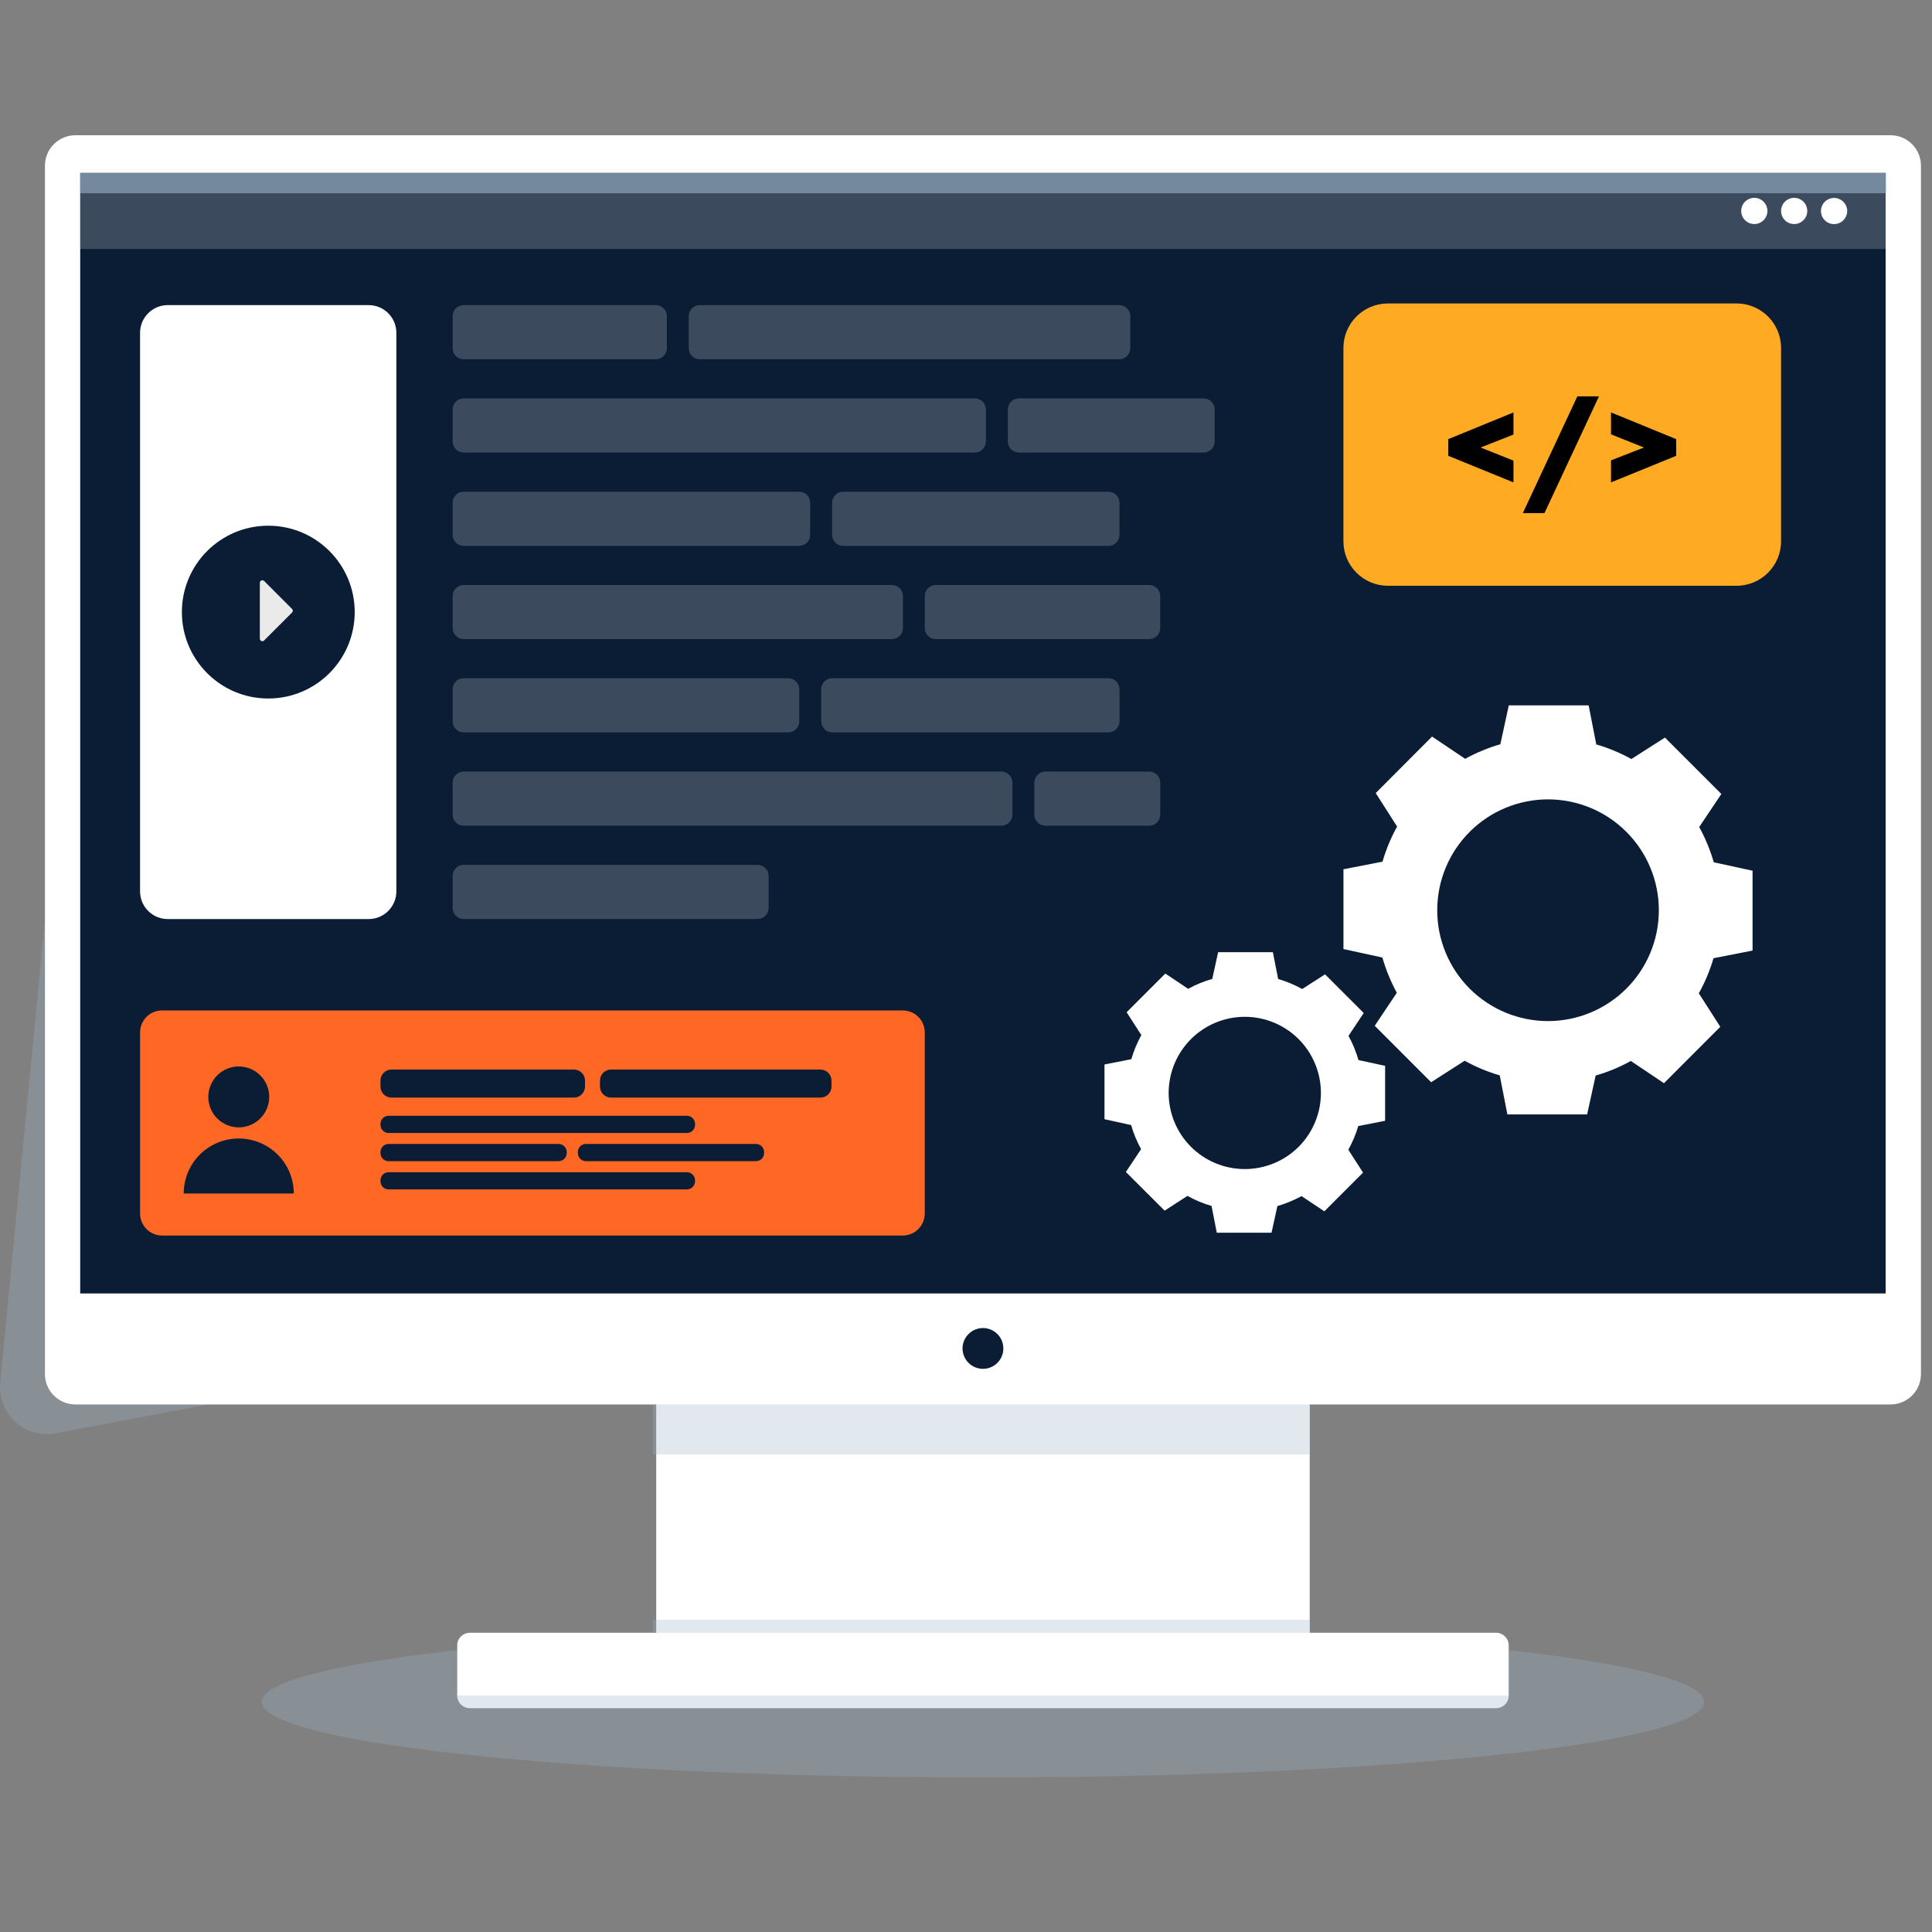 <svg width="57" height="57" viewBox="0 0 57 57" fill="none" xmlns="http://www.w3.org/2000/svg">
<rect x="0" y="0" width="57" height="57" fill="#808080" stroke="none"/>
<g clip-path="url(#clip0_1_2360)">
<g clip-path="url(#clip1_1_2360)">
<g style="mix-blend-mode:multiply" opacity="0.3">
<path d="M29.002 52.442C40.753 52.442 50.279 51.443 50.279 50.211C50.279 48.98 40.753 47.981 29.002 47.981C17.251 47.981 7.725 48.98 7.725 50.211C7.725 51.443 17.251 52.442 29.002 52.442Z" fill="#99B5C6"/>
</g>
<g style="mix-blend-mode:multiply" opacity="0.3">
<path d="M1.327 27.113L0.006 40.794C-0.014 41.008 0.016 41.224 0.093 41.425C0.17 41.625 0.293 41.805 0.452 41.95C0.611 42.095 0.801 42.201 1.008 42.259C1.215 42.318 1.433 42.328 1.644 42.288L6.136 41.437L2.115 40.385L1.327 27.113Z" fill="#99B5C6"/>
</g>
<path d="M38.641 40.385H19.36V49.284H38.641V40.385Z" fill="white"/>
<path d="M44.14 48.172H13.861C13.656 48.172 13.49 48.338 13.49 48.542V50.025C13.49 50.23 13.656 50.395 13.861 50.395H44.14C44.345 50.395 44.511 50.23 44.511 50.025V48.542C44.511 48.338 44.345 48.172 44.14 48.172Z" fill="white"/>
<path d="M55.776 3.99H2.225C1.729 3.99 1.326 4.392 1.326 4.888V40.538C1.326 41.034 1.729 41.436 2.225 41.436H55.776C56.272 41.436 56.674 41.034 56.674 40.538V4.888C56.674 4.392 56.272 3.99 55.776 3.99Z" fill="white"/>
<g style="mix-blend-mode:multiply" opacity="0.3">
<path d="M38.639 41.435H19.269V42.911H38.639V41.435Z" fill="#99B5C6"/>
</g>
<g style="mix-blend-mode:multiply" opacity="0.3">
<path d="M38.639 47.79H19.269V48.172H38.639V47.79Z" fill="#99B5C6"/>
</g>
<path d="M55.632 5.101H2.366V38.161H55.632V5.101Z" fill="#0A1D35"/>
<g style="mix-blend-mode:multiply" opacity="0.5">
<path d="M55.657 5.101H2.366V5.701H55.657V5.101Z" fill="#9ABAD8"/>
</g>
<g style="mix-blend-mode:multiply" opacity="0.3">
<path d="M44.152 50.396H13.83C13.785 50.396 13.74 50.388 13.698 50.37C13.656 50.353 13.618 50.328 13.586 50.296C13.554 50.264 13.529 50.226 13.512 50.184C13.495 50.142 13.486 50.098 13.486 50.052V50.025H44.514V50.037C44.514 50.084 44.504 50.131 44.486 50.175C44.468 50.218 44.441 50.258 44.408 50.291C44.374 50.325 44.334 50.351 44.29 50.369C44.246 50.387 44.199 50.396 44.152 50.396Z" fill="#99B5C6"/>
</g>
<path d="M29.602 39.783C29.602 39.943 29.539 40.096 29.426 40.209C29.313 40.322 29.16 40.385 29 40.385C28.841 40.385 28.688 40.322 28.575 40.209C28.462 40.096 28.398 39.943 28.398 39.783C28.398 39.623 28.462 39.47 28.575 39.358C28.688 39.245 28.841 39.181 29 39.181C29.16 39.181 29.313 39.245 29.426 39.358C29.539 39.47 29.602 39.623 29.602 39.783Z" fill="#0A1D35"/>
<path d="M40.074 33.222L40.865 33.067V31.446L40.079 31.275C40.007 31.027 39.909 30.787 39.785 30.561L40.234 29.887L39.093 28.746L38.419 29.179C38.194 29.055 37.956 28.955 37.709 28.883L37.554 28.092H35.939L35.766 28.881C35.519 28.951 35.28 29.049 35.054 29.173L34.38 28.723L33.239 29.864L33.673 30.538C33.549 30.764 33.449 31.003 33.377 31.25L32.586 31.405V33.02L33.372 33.193C33.443 33.44 33.541 33.678 33.666 33.903L33.217 34.577L34.36 35.718L35.034 35.282C35.258 35.409 35.496 35.508 35.744 35.578L35.899 36.369H37.514L37.687 35.583C37.934 35.511 38.173 35.412 38.399 35.289L39.072 35.738L40.214 34.595L39.78 33.921C39.902 33.699 40.001 33.465 40.074 33.222ZM34.479 32.245C34.479 31.65 34.716 31.078 35.137 30.657C35.558 30.236 36.13 29.999 36.725 29.999C37.321 29.999 37.892 30.236 38.314 30.657C38.735 31.078 38.971 31.65 38.971 32.245C38.971 32.841 38.735 33.412 38.314 33.834C37.892 34.255 37.321 34.491 36.725 34.491C36.13 34.491 35.558 34.255 35.137 33.834C34.716 33.412 34.479 32.841 34.479 32.245Z" fill="white"/>
<path d="M50.554 28.27L51.706 28.045V25.689L50.561 25.44C50.457 25.078 50.313 24.73 50.132 24.4L50.785 23.425L49.121 21.761L48.13 22.394C47.803 22.212 47.455 22.067 47.095 21.963L46.87 20.811H44.514L44.265 21.958C43.904 22.062 43.556 22.206 43.227 22.387L42.25 21.731L40.588 23.398L41.219 24.386C41.037 24.714 40.893 25.061 40.788 25.422L39.636 25.646V28L40.784 28.25C40.888 28.611 41.031 28.959 41.21 29.29L40.559 30.264L42.223 31.929L43.212 31.295C43.539 31.477 43.887 31.622 44.247 31.727L44.472 32.879H46.825L47.077 31.731C47.438 31.628 47.786 31.484 48.115 31.302L49.092 31.958L50.754 30.294L50.12 29.305C50.304 28.978 50.449 28.63 50.554 28.27ZM42.403 26.846C42.405 25.98 42.75 25.151 43.363 24.539C43.975 23.928 44.806 23.584 45.671 23.584C46.538 23.584 47.37 23.929 47.983 24.542C48.597 25.156 48.941 25.987 48.941 26.855C48.941 27.722 48.597 28.554 47.983 29.167C47.37 29.78 46.538 30.125 45.671 30.125C45.241 30.125 44.815 30.04 44.418 29.875C44.021 29.71 43.66 29.468 43.356 29.164C43.053 28.859 42.812 28.498 42.648 28.1C42.485 27.702 42.401 27.276 42.403 26.846Z" fill="white"/>
<g opacity="0.2">
<path d="M19.348 9.002H13.679C13.499 9.002 13.354 9.148 13.354 9.328V10.274C13.354 10.454 13.499 10.599 13.679 10.599H19.348C19.528 10.599 19.674 10.454 19.674 10.274V9.328C19.674 9.148 19.528 9.002 19.348 9.002Z" fill="white"/>
<path d="M33.021 9.002H20.645C20.465 9.002 20.32 9.148 20.32 9.328V10.274C20.32 10.454 20.465 10.599 20.645 10.599H33.021C33.201 10.599 33.347 10.454 33.347 10.274V9.328C33.347 9.148 33.201 9.002 33.021 9.002Z" fill="white"/>
<path d="M28.762 11.754H13.679C13.499 11.754 13.354 11.9 13.354 12.08V13.025C13.354 13.205 13.499 13.351 13.679 13.351H28.762C28.942 13.351 29.087 13.205 29.087 13.025V12.08C29.087 11.9 28.942 11.754 28.762 11.754Z" fill="white"/>
<path d="M35.511 11.754H30.06C29.88 11.754 29.734 11.9 29.734 12.08V13.025C29.734 13.205 29.88 13.351 30.06 13.351H35.511C35.691 13.351 35.837 13.205 35.837 13.025V12.08C35.837 11.9 35.691 11.754 35.511 11.754Z" fill="white"/>
<path d="M23.578 14.508H13.679C13.499 14.508 13.354 14.654 13.354 14.834V15.779C13.354 15.959 13.499 16.105 13.679 16.105H23.578C23.758 16.105 23.903 15.959 23.903 15.779V14.834C23.903 14.654 23.758 14.508 23.578 14.508Z" fill="white"/>
<path d="M32.703 14.508H24.876C24.696 14.508 24.55 14.654 24.55 14.834V15.779C24.55 15.959 24.696 16.105 24.876 16.105H32.703C32.883 16.105 33.029 15.959 33.029 15.779V14.834C33.029 14.654 32.883 14.508 32.703 14.508Z" fill="white"/>
<path d="M26.313 17.259H13.679C13.499 17.259 13.354 17.405 13.354 17.584V18.53C13.354 18.71 13.499 18.856 13.679 18.856H26.313C26.493 18.856 26.639 18.71 26.639 18.53V17.584C26.639 17.405 26.493 17.259 26.313 17.259Z" fill="white"/>
<path d="M33.904 17.259H27.611C27.431 17.259 27.285 17.405 27.285 17.584V18.53C27.285 18.71 27.431 18.856 27.611 18.856H33.904C34.084 18.856 34.23 18.71 34.23 18.53V17.584C34.23 17.405 34.084 17.259 33.904 17.259Z" fill="white"/>
<path d="M23.254 20.01H13.679C13.499 20.01 13.354 20.156 13.354 20.336V21.282C13.354 21.461 13.499 21.607 13.679 21.607H23.254C23.434 21.607 23.58 21.461 23.58 21.282V20.336C23.58 20.156 23.434 20.01 23.254 20.01Z" fill="white"/>
<path d="M32.704 20.01H24.553C24.373 20.01 24.228 20.156 24.228 20.336V21.282C24.228 21.461 24.373 21.607 24.553 21.607H32.704C32.884 21.607 33.03 21.461 33.03 21.282V20.336C33.03 20.156 32.884 20.01 32.704 20.01Z" fill="white"/>
<path d="M29.543 22.764H13.679C13.499 22.764 13.354 22.91 13.354 23.09V24.035C13.354 24.215 13.499 24.361 13.679 24.361H29.543C29.723 24.361 29.869 24.215 29.869 24.035V23.09C29.869 22.91 29.723 22.764 29.543 22.764Z" fill="white"/>
<path d="M33.905 22.764H30.841C30.661 22.764 30.516 22.91 30.516 23.09V24.035C30.516 24.215 30.661 24.361 30.841 24.361H33.905C34.085 24.361 34.231 24.215 34.231 24.035V23.09C34.231 22.91 34.085 22.764 33.905 22.764Z" fill="white"/>
<path d="M22.351 25.516H13.679C13.499 25.516 13.354 25.661 13.354 25.841V26.787C13.354 26.967 13.499 27.113 13.679 27.113H22.351C22.531 27.113 22.677 26.967 22.677 26.787V25.841C22.677 25.661 22.531 25.516 22.351 25.516Z" fill="white"/>
</g>
<path d="M10.877 9.002H4.95C4.498 9.002 4.132 9.368 4.132 9.82V26.297C4.132 26.749 4.498 27.115 4.95 27.115H10.877C11.328 27.115 11.694 26.749 11.694 26.297V9.82C11.694 9.368 11.328 9.002 10.877 9.002Z" fill="white"/>
<path d="M7.915 20.608C9.323 20.608 10.465 19.467 10.465 18.059C10.465 16.651 9.323 15.51 7.915 15.51C6.507 15.51 5.366 16.651 5.366 18.059C5.366 19.467 6.507 20.608 7.915 20.608Z" fill="#0A1D35"/>
<path d="M7.666 18.84V17.196C7.666 17.181 7.67 17.166 7.678 17.154C7.686 17.141 7.698 17.131 7.711 17.125C7.725 17.119 7.741 17.118 7.756 17.121C7.77 17.124 7.784 17.131 7.794 17.142L8.616 17.965C8.631 17.979 8.639 17.998 8.639 18.018C8.639 18.039 8.631 18.058 8.616 18.072L7.794 18.894C7.784 18.905 7.77 18.913 7.756 18.916C7.741 18.919 7.725 18.918 7.711 18.912C7.698 18.906 7.686 18.896 7.678 18.883C7.67 18.87 7.666 18.856 7.666 18.84Z" fill="#EAEAEA"/>
<path d="M4.782 36.452H26.634C26.993 36.452 27.283 36.161 27.283 35.803V30.46C27.283 30.101 26.993 29.811 26.634 29.811L4.782 29.811C4.424 29.811 4.133 30.101 4.133 30.46V35.803C4.133 36.161 4.424 36.452 4.782 36.452Z" fill="#FF6724"/>
<path d="M8.668 35.213H5.42C5.42 34.782 5.591 34.369 5.896 34.064C6.2 33.76 6.613 33.589 7.044 33.589C7.475 33.589 7.888 33.76 8.192 34.064C8.497 34.369 8.668 34.782 8.668 35.213ZM7.044 31.464C6.806 31.464 6.577 31.558 6.409 31.727C6.24 31.895 6.146 32.124 6.146 32.362C6.146 32.601 6.24 32.829 6.409 32.998C6.577 33.166 6.806 33.261 7.044 33.261C7.282 33.261 7.511 33.166 7.679 32.998C7.848 32.829 7.943 32.601 7.943 32.362C7.943 32.124 7.848 31.895 7.679 31.727C7.511 31.558 7.282 31.464 7.044 31.464Z" fill="#0A1D35"/>
<path d="M16.934 31.555H11.55C11.37 31.555 11.225 31.701 11.225 31.881V32.056C11.225 32.236 11.37 32.382 11.55 32.382H16.934C17.114 32.382 17.26 32.236 17.26 32.056V31.881C17.26 31.701 17.114 31.555 16.934 31.555Z" fill="#0A1D35"/>
<path d="M20.265 32.919H11.465C11.332 32.919 11.225 33.026 11.225 33.159V33.186C11.225 33.319 11.332 33.427 11.465 33.427H20.265C20.398 33.427 20.506 33.319 20.506 33.186V33.159C20.506 33.026 20.398 32.919 20.265 32.919Z" fill="#0A1D35"/>
<path d="M16.48 33.75H11.465C11.332 33.75 11.225 33.858 11.225 33.99V34.017C11.225 34.15 11.332 34.258 11.465 34.258H16.48C16.613 34.258 16.721 34.15 16.721 34.017V33.99C16.721 33.858 16.613 33.75 16.48 33.75Z" fill="#0A1D35"/>
<path d="M22.304 33.75H17.288C17.155 33.75 17.048 33.858 17.048 33.99V34.017C17.048 34.15 17.155 34.258 17.288 34.258H22.304C22.436 34.258 22.544 34.15 22.544 34.017V33.99C22.544 33.858 22.436 33.75 22.304 33.75Z" fill="#0A1D35"/>
<path d="M20.265 34.584H11.465C11.332 34.584 11.225 34.691 11.225 34.824V34.851C11.225 34.983 11.332 35.091 11.465 35.091H20.265C20.398 35.091 20.506 34.983 20.506 34.851V34.824C20.506 34.691 20.398 34.584 20.265 34.584Z" fill="#0A1D35"/>
<path d="M24.206 31.555H18.027C17.847 31.555 17.701 31.701 17.701 31.881V32.056C17.701 32.236 17.847 32.382 18.027 32.382H24.206C24.386 32.382 24.532 32.236 24.532 32.056V31.881C24.532 31.701 24.386 31.555 24.206 31.555Z" fill="#0A1D35"/>
<path d="M51.234 8.953H40.949C40.223 8.953 39.635 9.541 39.635 10.267V15.968C39.635 16.693 40.223 17.282 40.949 17.282H51.234C51.959 17.282 52.547 16.693 52.547 15.968V10.267C52.547 9.541 51.959 8.953 51.234 8.953Z" fill="#FFAA22"/>
<path opacity="0.2" d="M55.632 5.101H2.366V7.347H55.632V5.101Z" fill="white"/>
<path d="M54.499 6.224C54.498 6.327 54.457 6.425 54.384 6.498C54.312 6.571 54.213 6.612 54.11 6.612C54.008 6.612 53.909 6.571 53.837 6.498C53.764 6.425 53.724 6.327 53.724 6.224C53.724 6.122 53.765 6.024 53.838 5.952C53.91 5.88 54.008 5.84 54.11 5.84C54.212 5.84 54.311 5.88 54.383 5.952C54.456 6.024 54.498 6.122 54.499 6.224Z" fill="white"/>
<path d="M52.933 6.61C53.147 6.61 53.32 6.437 53.32 6.224C53.32 6.01 53.147 5.837 52.933 5.837C52.72 5.837 52.547 6.01 52.547 6.224C52.547 6.437 52.72 6.61 52.933 6.61Z" fill="white"/>
<path d="M51.758 6.61C51.971 6.61 52.144 6.437 52.144 6.224C52.144 6.01 51.971 5.837 51.758 5.837C51.544 5.837 51.371 6.01 51.371 6.224C51.371 6.437 51.544 6.61 51.758 6.61Z" fill="white"/>
<path d="M42.729 13.448V12.956L44.652 12.168V12.821L43.682 13.203L44.652 13.591V14.232L42.729 13.448Z" fill="black"/>
<path d="M46.537 11.693H47.175L45.567 15.137H44.929L46.537 11.693Z" fill="black"/>
<path d="M47.53 14.232V13.582L48.501 13.203L47.53 12.814V12.168L49.453 12.956V13.448L47.53 14.232Z" fill="black"/>
</g>
</g>
<defs>
<clipPath id="clip0_1_2360">
<rect width="57" height="57" fill="white"/>
</clipPath>
<clipPath id="clip1_1_2360">
<rect width="56.675" height="48.45" fill="white" transform="translate(0 3.99)"/>
</clipPath>
</defs>
</svg>
